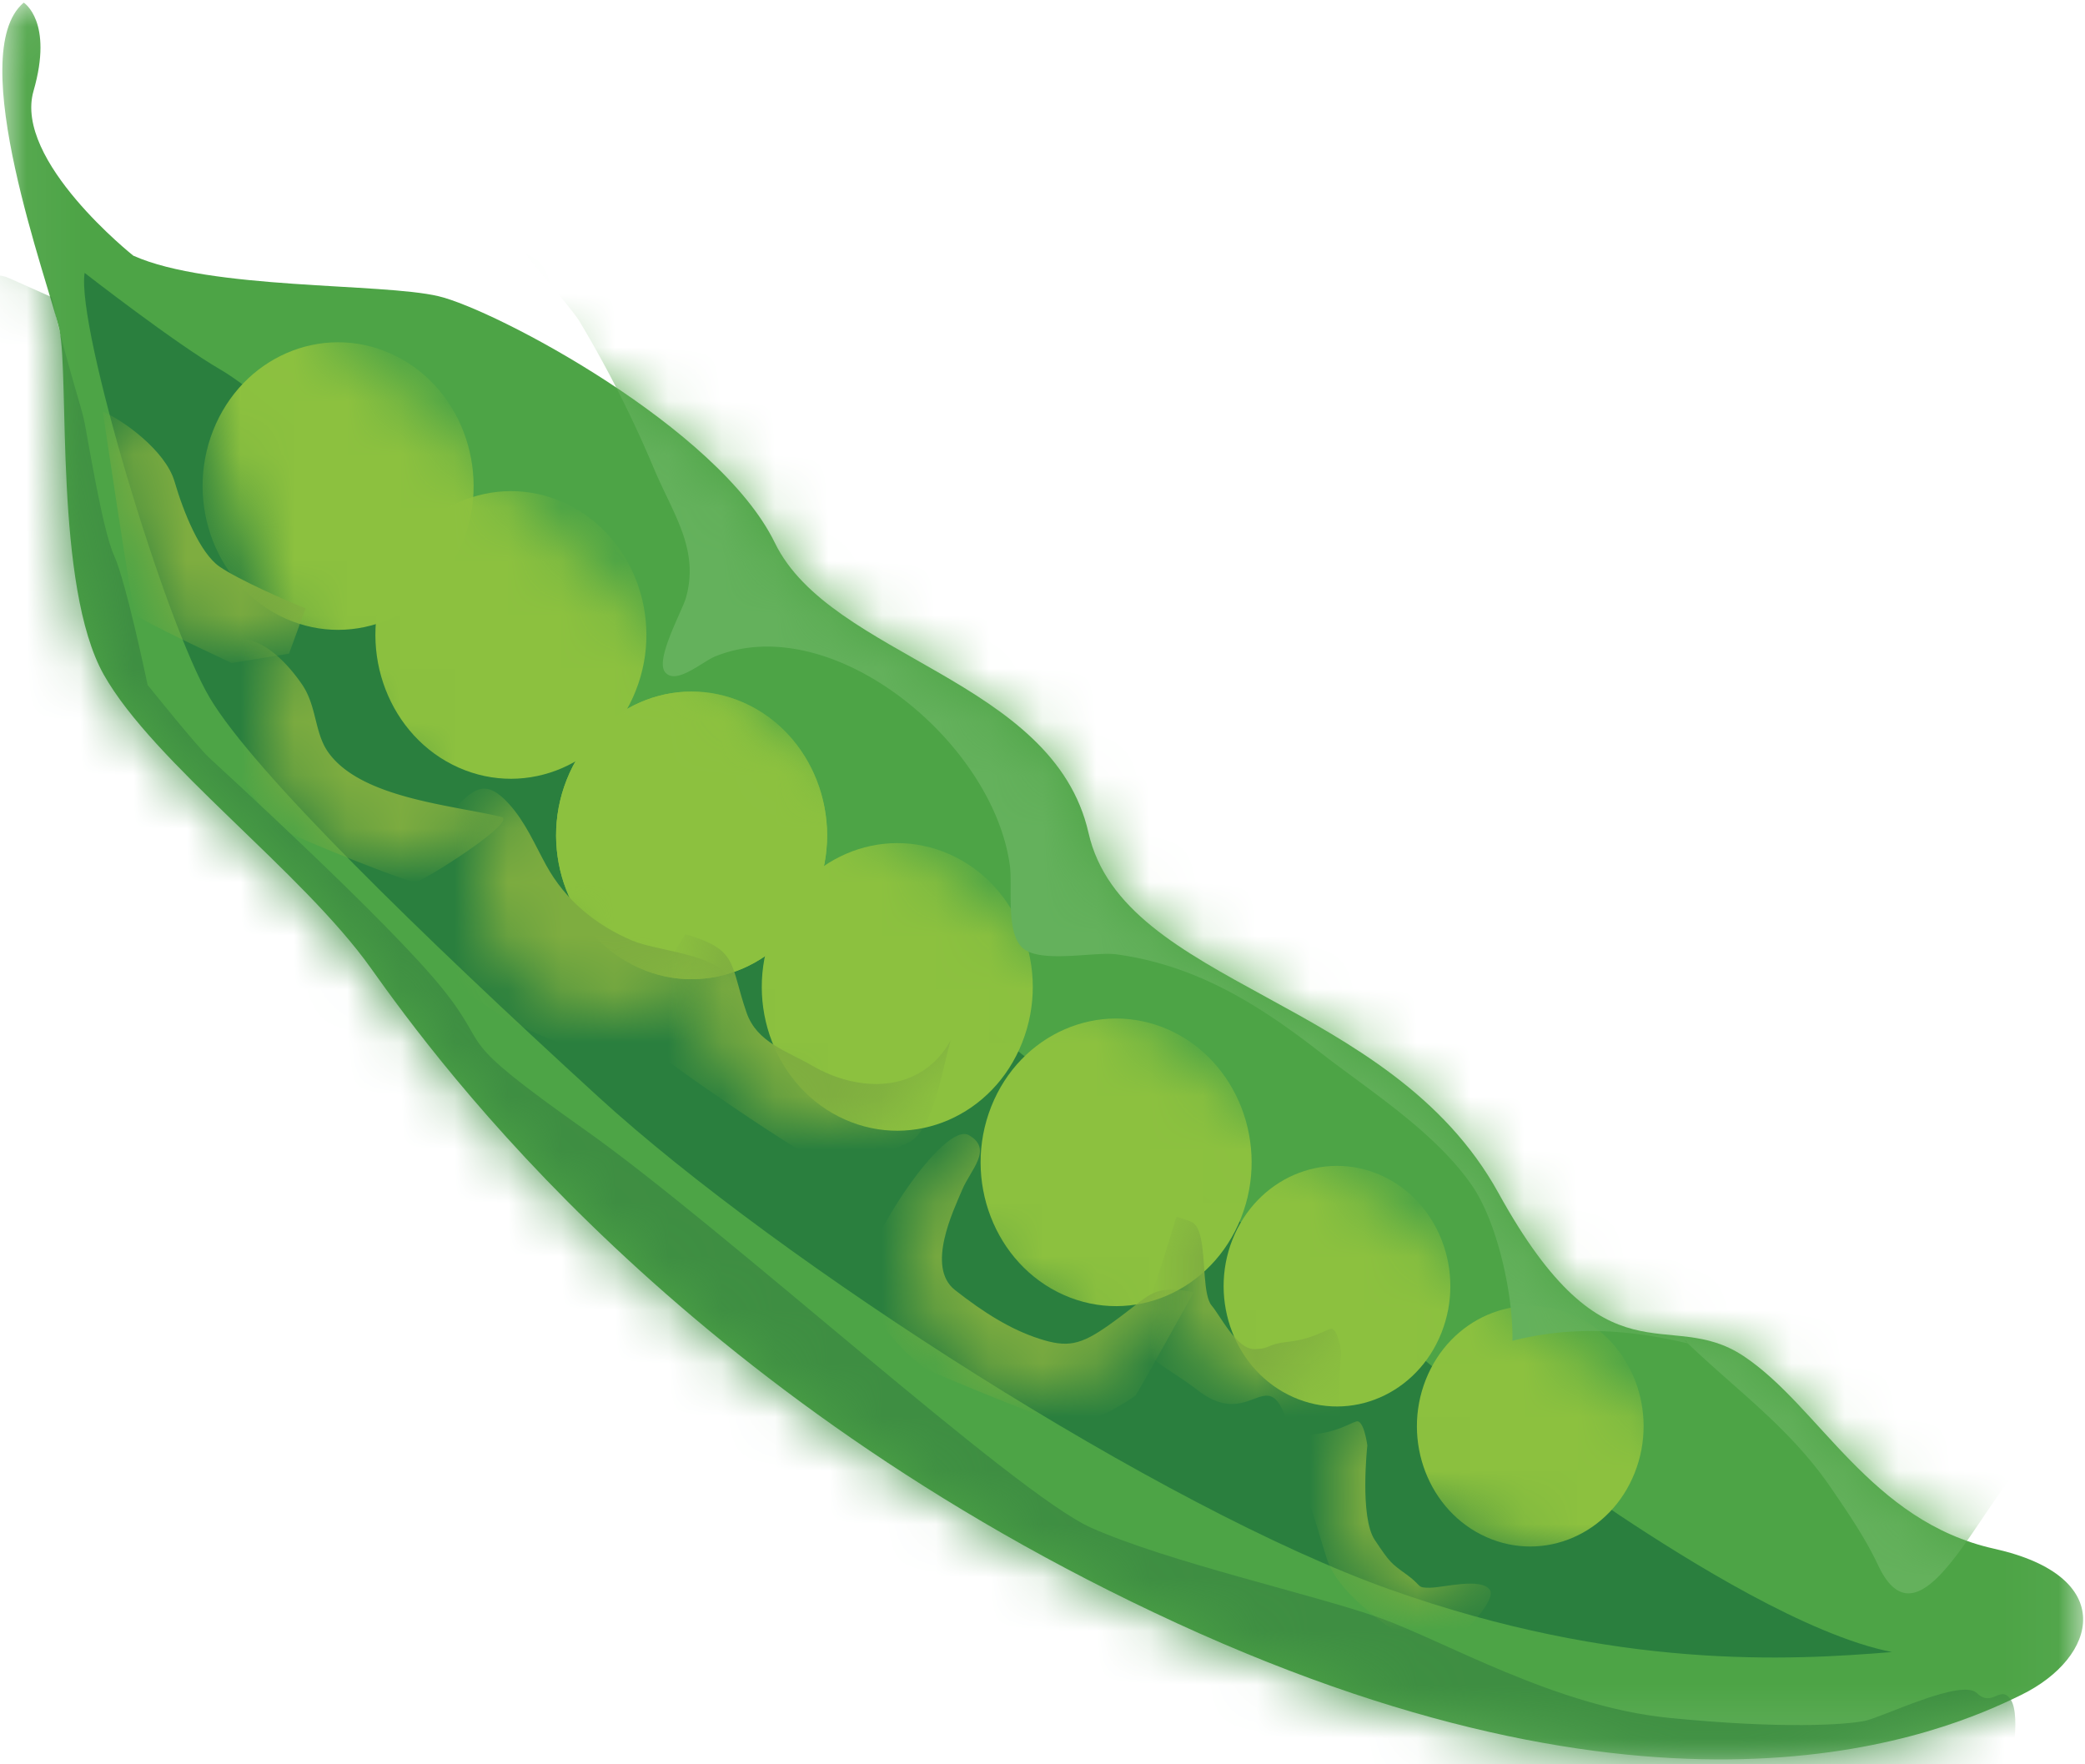 <svg width="39" height="33" xmlns="http://www.w3.org/2000/svg" xmlns:xlink="http://www.w3.org/1999/xlink"><defs><path id="a" d="M.045.048h38.92v32.86H.045z"/><path d="M2.391 7.984c.83 1.379 3.922 4.382 7.304 7.46 3.382 3.075 10.594 7.689 14.861 9.196 4.266 1.508 7.51 1.325 9.422 1.168-1.57-.307-3.82-1.702-5.118-2.56-1.3-.86-4.86-4.015-6.384-4.974-1.524-.96-6.976-5.35-8.764-6.707C11.923 10.21 9.297 8.031 7.73 6.38 6.555 5.14 4.74 3.492 3.542 2.535c-.399-.318-.73-.56-.945-.684C1.737 1.355.037.038.037.038c-.159 1.019 1.525 6.568 2.354 7.946" id="c"/><path d="M2.391 7.984c.83 1.379 3.922 4.382 7.304 7.46 3.382 3.075 10.594 7.689 14.861 9.196 4.266 1.508 7.51 1.325 9.422 1.168-1.57-.307-3.82-1.702-5.118-2.56-1.3-.86-4.86-4.015-6.384-4.974-1.524-.96-6.976-5.35-8.764-6.707C11.923 10.21 9.297 8.031 7.73 6.38 6.555 5.14 4.74 3.492 3.542 2.535c-.399-.318-.73-.56-.945-.684C1.737 1.355.037.038.037.038c-.159 1.019 1.525 6.568 2.354 7.946" id="e"/><path d="M2.391 7.984c.83 1.379 3.922 4.382 7.304 7.46 3.382 3.075 10.594 7.689 14.861 9.196 4.266 1.508 7.51 1.325 9.422 1.168-1.57-.307-3.82-1.702-5.118-2.56-1.3-.86-4.86-4.015-6.384-4.974-1.524-.96-6.976-5.35-8.764-6.707C11.923 10.21 9.297 8.031 7.73 6.38 6.555 5.14 4.74 3.492 3.542 2.535c-.399-.318-.73-.56-.945-.684C1.737 1.355.037.038.037.038c-.159 1.019 1.525 6.568 2.354 7.946" id="g"/><path d="M2.391 7.984c.83 1.379 3.922 4.382 7.304 7.46 3.382 3.075 10.594 7.689 14.861 9.196 4.266 1.508 7.51 1.325 9.422 1.168-1.57-.307-3.82-1.702-5.118-2.56-1.3-.86-4.86-4.015-6.384-4.974-1.524-.96-6.976-5.35-8.764-6.707C11.923 10.21 9.297 8.031 7.73 6.38 6.555 5.14 4.74 3.492 3.542 2.535c-.399-.318-.73-.56-.945-.684C1.737 1.355.037.038.037.038c-.159 1.019 1.525 6.568 2.354 7.946" id="i"/><path d="M2.391 7.984c.83 1.379 3.922 4.382 7.304 7.46 3.382 3.075 10.594 7.689 14.861 9.196 4.266 1.508 7.51 1.325 9.422 1.168-1.57-.307-3.82-1.702-5.118-2.56-1.3-.86-4.86-4.015-6.384-4.974-1.524-.96-6.976-5.35-8.764-6.707C11.923 10.21 9.297 8.031 7.73 6.38 6.555 5.14 4.74 3.492 3.542 2.535c-.399-.318-.73-.56-.945-.684C1.737 1.355.037.038.037.038c-.159 1.019 1.525 6.568 2.354 7.946" id="k"/><path d="M2.391 7.984c.83 1.379 3.922 4.382 7.304 7.46 3.382 3.075 10.594 7.689 14.861 9.196 4.266 1.508 7.51 1.325 9.422 1.168-1.57-.307-3.82-1.702-5.118-2.56-1.3-.86-4.86-4.015-6.384-4.974-1.524-.96-6.976-5.35-8.764-6.707C11.923 10.21 9.297 8.031 7.73 6.38 6.555 5.14 4.74 3.492 3.542 2.535c-.399-.318-.73-.56-.945-.684C1.737 1.355.037.038.037.038c-.159 1.019 1.525 6.568 2.354 7.946" id="m"/><path d="M2.391 7.984c.83 1.379 3.922 4.382 7.304 7.46 3.382 3.075 10.594 7.689 14.861 9.196 4.266 1.508 7.51 1.325 9.422 1.168-1.57-.307-3.82-1.702-5.118-2.56-1.3-.86-4.86-4.015-6.384-4.974-1.524-.96-6.976-5.35-8.764-6.707C11.923 10.21 9.297 8.031 7.73 6.38 6.555 5.14 4.74 3.492 3.542 2.535c-.399-.318-.73-.56-.945-.684C1.737 1.355.037.038.037.038c-.159 1.019 1.525 6.568 2.354 7.946" id="o"/><path d="M2.391 7.984c.83 1.379 3.922 4.382 7.304 7.46 3.382 3.075 10.594 7.689 14.861 9.196 4.266 1.508 7.51 1.325 9.422 1.168-1.57-.307-3.82-1.702-5.118-2.56-1.3-.86-4.86-4.015-6.384-4.974-1.524-.96-6.976-5.35-8.764-6.707C11.923 10.21 9.297 8.031 7.73 6.38 6.555 5.14 4.74 3.492 3.542 2.535c-.399-.318-.73-.56-.945-.684C1.737 1.355.037.038.037.038c-.159 1.019 1.525 6.568 2.354 7.946" id="q"/><path d="M.165 1.54a2.378 2.378 0 0 0-.049.125c.38 1.14.817 2.271 1.174 2.988.071.038.145.072.22.103 1.28.525 2.753-.063 3.29-1.314a2.392 2.392 0 0 0 .133-1.5C4.14 1.27 3.333.623 2.7.157a21.14 21.14 0 0 0-.167-.122h-.048C1.502.034.569.6.165 1.54" id="s"/><path d="M.226 1.585a2.456 2.456 0 1 0 4.53 1.901c.152-.361.21-.738.187-1.105A28.025 28.025 0 0 1 3.63 1.168C3.288.83 2.89.458 2.472.078A2.458 2.458 0 0 0 .226 1.586" id="u"/><path d="M.207 1.564C-.318 2.788.27 4.195 1.52 4.708c1.251.514 2.691-.062 3.216-1.285a2.35 2.35 0 0 0-.097-2.059A67.78 67.78 0 0 1 3.078.166c-.201-.05-.404-.075-.605-.075A2.46 2.46 0 0 0 .207 1.564" id="w"/><path d="M.293 1.576c-.513 1.25.062 2.69 1.285 3.215 1.223.525 2.63-.063 3.144-1.314a2.5 2.5 0 0 0 .014-1.867A287.149 287.149 0 0 0 2.7.077 2.402 2.402 0 0 0 .293 1.575" id="y"/><path d="M.283 1.582a2.402 2.402 0 1 0 4.43 1.859 2.395 2.395 0 0 0-.04-1.948C4.087 1.073 3.446.603 2.8.128A2.403 2.403 0 0 0 .283 1.582" id="A"/><path d="M.445.048C-.687 1 .921 5.313 1.11 6.17c.19.857-.098 4.797.831 6.449.93 1.65 3.71 3.681 4.998 5.492 1.288 1.812 5.806 7.988 15.077 12.25 9.272 4.262 14.355 2.046 15.79 1.341.703-.345 1.154-.883 1.159-1.404v-.016c-.005-.537-.487-1.052-1.662-1.314-2.323-.517-3.27-2.66-4.688-3.603-1.418-.944-2.56.622-4.588-3.054-2.028-3.675-7.013-3.85-7.667-6.735-.655-2.884-4.82-3.271-5.867-5.424C13.445 7.999 9.26 5.789 8.2 5.54c-1.06-.25-4.27-.116-5.703-.756 0 0-2.245-1.779-1.87-3.083C1.004.397.445.048.445.048z" id="C"/><path d="M.166 1.214c-.313.995.038 2.14.784 2.559.747.418 1.606-.05 1.92-1.046.313-.996-.038-2.141-.785-2.56a1.154 1.154 0 0 0-.567-.152C.946.015.401.465.166 1.214" id="E"/><path d="M.153 1.22c-.314.995.037 2.141.784 2.559.746.418 1.606-.051 1.92-1.046.313-.996-.039-2.142-.785-2.56a1.154 1.154 0 0 0-.567-.152C.932.02.388.47.153 1.22" id="G"/><path d="M.445.048C-.687 1 .921 5.313 1.11 6.17c.19.857-.098 4.797.831 6.449.93 1.65 3.71 3.681 4.998 5.492 1.288 1.812 5.806 7.988 15.077 12.25 9.272 4.262 14.355 2.046 15.79 1.341.703-.345 1.154-.883 1.159-1.404v-.016c-.005-.537-.487-1.052-1.662-1.314-2.323-.517-3.27-2.66-4.688-3.603-1.418-.944-2.56.622-4.588-3.054-2.028-3.675-7.013-3.85-7.667-6.735-.655-2.884-4.82-3.271-5.867-5.424C13.445 7.999 9.26 5.789 8.2 5.54c-1.06-.25-4.27-.116-5.703-.756 0 0-2.245-1.779-1.87-3.083" id="I"/></defs><g fill="none" fill-rule="evenodd"><mask id="b" fill="#fff"><use xlink:href="#a"/></mask><path d="M2.498 4.784c1.432.64 4.642.505 5.703.756 1.06.25 5.244 2.459 6.292 4.612s5.211 2.54 5.867 5.424c.654 2.884 5.639 3.06 7.667 6.735 2.027 3.676 3.17 2.11 4.588 3.054 1.419.943 2.365 3.086 4.688 3.603 2.323.517 1.94 2.03.504 2.734-1.436.705-6.519 2.921-15.79-1.34-9.272-4.263-13.79-10.44-15.078-12.251-1.287-1.811-4.068-3.842-4.998-5.492-.929-1.652-.641-5.592-.83-6.45C.92 5.314-.688 1 .444.049c0 0 .559.35.183 1.653-.375 1.304 1.87 3.083 1.87 3.083" fill="#4DA446" mask="url(#b)"/><path d="M35.386 30.9c-1.905.157-5.135.34-9.384-1.169-4.25-1.509-11.433-6.128-14.801-9.207-3.368-3.08-6.449-6.086-7.274-7.466-.826-1.38-2.503-6.934-2.344-7.954 0 0 1.691 1.318 2.549 1.814.214.124.543.367.941.686 1.193.957 3 2.609 4.17 3.848 1.561 1.652 4.177 3.834 5.959 5.193 1.781 1.359 7.21 5.753 8.728 6.713 1.517.96 5.064 4.12 6.357 4.979 1.294.86 3.535 2.255 5.099 2.562" fill="#2A7F3E"/><g transform="translate(3 4)"><mask id="d" fill="#fff"><use xlink:href="#c"/></mask><path d="M5.661 6.131c-.542 1.37-2.027 2.014-3.317 1.44C1.053 6.995.446 5.42.987 4.05c.542-1.369 2.027-2.013 3.318-1.438 1.29.574 1.898 2.15 1.356 3.52" fill="#8CC13F" mask="url(#d)"/></g><g transform="translate(3 4)"><mask id="f" fill="#fff"><use xlink:href="#e"/></mask><path d="M12.273 12.665c-.541 1.37-2.027 2.014-3.317 1.44-1.29-.576-1.898-2.152-1.356-3.52.541-1.37 2.026-2.015 3.317-1.44 1.29.575 1.898 2.15 1.356 3.52" fill="#8CC13F" mask="url(#f)"/></g><g transform="translate(3 4)"><mask id="h" fill="#fff"><use xlink:href="#g"/></mask><path d="M12.273 12.665c-.541 1.37-2.027 2.014-3.317 1.44-1.29-.576-1.898-2.152-1.356-3.52.541-1.37 2.026-2.015 3.317-1.44 1.29.575 1.898 2.15 1.356 3.52" fill="#8CC13F" mask="url(#h)"/></g><g transform="translate(3 4)"><mask id="j" fill="#fff"><use xlink:href="#i"/></mask><path d="M16.12 15.5c-.541 1.37-2.027 2.014-3.317 1.439-1.291-.575-1.897-2.151-1.356-3.52.542-1.37 2.027-2.014 3.318-1.439 1.29.575 1.897 2.15 1.355 3.52" fill="#8CC13F" mask="url(#j)"/></g><g transform="translate(3 4)"><mask id="l" fill="#fff"><use xlink:href="#k"/></mask><path d="M20.214 18.78c-.542 1.37-2.027 2.015-3.318 1.44-1.29-.575-1.897-2.15-1.356-3.52.542-1.37 2.027-2.014 3.318-1.44 1.29.576 1.897 2.151 1.356 3.52" fill="#8CC13F" mask="url(#l)"/></g><g transform="translate(3 4)"><mask id="n" fill="#fff"><use xlink:href="#m"/></mask><path d="M23.963 20.927c-.453 1.146-1.695 1.685-2.775 1.204-1.08-.481-1.587-1.8-1.135-2.945.454-1.145 1.696-1.684 2.776-1.204 1.08.481 1.587 1.8 1.134 2.945" fill="#8CC13F" mask="url(#n)"/></g><g transform="translate(3 4)"><mask id="p" fill="#fff"><use xlink:href="#o"/></mask><path d="M27.578 23.546c-.453 1.146-1.696 1.685-2.775 1.204-1.08-.48-1.587-1.799-1.134-2.944.453-1.146 1.696-1.685 2.775-1.204 1.08.48 1.587 1.799 1.134 2.944" fill="#8CC13F" mask="url(#p)"/></g><g transform="translate(3 4)"><mask id="r" fill="#fff"><use xlink:href="#q"/></mask><path d="M8.893 8.917c-.54 1.37-2.027 2.014-3.317 1.439-1.29-.575-1.898-2.151-1.356-3.52.542-1.37 2.027-2.014 3.317-1.44 1.29.575 1.898 2.152 1.356 3.52" fill="#8CC13F" mask="url(#r)"/></g><g transform="translate(2 7)"><mask id="t" fill="#fff"><use xlink:href="#s"/></mask><path d="M-.076.7c.357.145 1.17.722 1.34 1.304.17.582.478 1.342.842 1.594s1.298.654 1.477.727l.133.055-.31.846-1.072.175S.585 4.591.526 4.485C.466 4.38-.076.7-.076.7" fill="#7EAD40" mask="url(#t)"/></g><g transform="translate(5 11)"><mask id="v" fill="#fff"><use xlink:href="#u"/></mask><path d="M-.187 1.022c.345.15.646.504.832.773.284.41.233.905.493 1.273.607.861 2.31.988 3.24 1.212.32.077-1.456 1.204-1.605 1.217-.149.013-2.308-.857-2.464-.97-.574-.425-2.634-3.376-.887-3.57a.766.766 0 0 1 .391.065" fill="#7EAD40" mask="url(#v)"/></g><g transform="translate(9 14)"><mask id="x" fill="#fff"><use xlink:href="#w"/></mask><path d="M-.016.76c.158-.036.324.04.542.283.305.34.474.747.69 1.14.358.652.92 1.116 1.608 1.409.46.196 1.57.25 1.82.707.16.295-.03 1.015-.258 1.238-.75.74-2.366.203-3.182-.133C.149 4.97-1.29 4.021-1.464 2.832c-.09-.611.536-1.238.915-1.648.205-.222.365-.386.533-.424" fill="#7EAD40" mask="url(#x)"/></g><g transform="translate(13 16)"><mask id="z" fill="#fff"><use xlink:href="#y"/></mask><path d="M-.179 1.475c.995.285.826.55 1.143 1.464.193.56.753.717 1.22.989.896.522 2.047.525 2.602-.475-.147.461-.314 1.686-.79 1.915 0 0-1.124.542-1.525.421-.402-.12-3.066-1.954-3.42-2.287-.353-.334.77-2.027.77-2.027" fill="#7EAD40" mask="url(#z)"/></g><g transform="translate(17 21)"><mask id="B" fill="#fff"><use xlink:href="#A"/></mask><path d="M1.125.233c.455.264.032.64-.128 1.022-.161.384-.68 1.443-.135 1.873.546.429 1.043.738 1.572.91.528.172.774.124 1.307-.253.535-.377.697-.584.972-.644.276-.06.613.032.613.032S4.29 5.043 4.243 5.097c-.048.055-.972.645-1.31.553C2.598 5.558.587 4.74.34 4.611.093 4.483-.878 3.574-.84 2.89-.805 2.203.661-.037 1.125.233" fill="#7EAD40" mask="url(#B)"/></g><g><mask id="D" fill="#fff"><use xlink:href="#C"/></mask><path d="M.967 5.558c.21.993.54 2.014.598 2.265.06.251.342 2.074.569 2.568.226.494.627 2.42.627 2.42s.918 1.144 1.15 1.36c.23.215 3.367 3.08 4.357 4.31.99 1.228.095.828 2.689 2.663s8.015 6.788 9.447 7.428c1.432.642 4.19 1.258 5.39 1.684 1.203.425 3.295 1.663 5.422 1.875 2.127.212 3.318.128 3.662.057.344-.07 1.808-.8 2.1-.52.292.281.44-.174.636.127.195.301.006 1.452-.147 1.44-.153-.013-11.237.865-12.125.58-.888-.286-10.323-5.07-12.097-6.313-1.774-1.243-9.01-8.805-10.227-10.528-1.217-1.724-.464-.427-1.951-2.667-1.488-2.24-2.39-3.96-1.837-5.901.554-1.942.153-3.557.944-3.202l.793.354z" fill="#3E8E42" mask="url(#D)"/></g><g transform="translate(22 22)"><mask id="F" fill="#fff"><use xlink:href="#E"/></mask><path d="M.004.757c.273.104.383.045.463.43.08.386.037 1.044.197 1.232.16.187.472.824.803.815.332-.01.192-.088.628-.137.436-.048.647-.198.789-.24.141-.043.205.448.205.448s-.146 1.339.139 1.767c.286.428.301.436.6.652.297.215.178.246.434.243.257-.002.957-.195 1.12.042.163.237-.972 1.405-1.303 1.122-.332-.282-1.497-.935-1.747-1.708-.25-.774-.329-1.28-.61-1.316-.28-.035-.628.429-1.32-.104-.69-.533-1.038-.533-.93-1.106.107-.574-.014-.447.12-.834C-.271 1.675.005.757.005.757" fill="#7EAD40" mask="url(#F)"/></g><g transform="translate(25 26)"><mask id="H" fill="#fff"><use xlink:href="#G"/></mask><path d="M-2.51-1.513c.273.104.384.044.463.43.08.386.037 1.044.197 1.231.16.187.472.824.804.815.332-.009.192-.087.628-.136C.017.78.229.63.37.587c.142-.043.206.448.206.448S.429 2.374.714 2.802c.286.427.302.436.6.651.297.216.178.247.435.244.256-.003.957-.196 1.12.042.163.237-.973 1.405-1.304 1.122-.331-.283-1.497-.935-1.747-1.708-.25-.774-.328-1.28-.61-1.316-.28-.035-.627.428-1.319-.105C-2.8 1.2-3.149 1.2-3.042.626c.108-.573-.014-.446.121-.833.136-.388.411-1.306.411-1.306" fill="#7EAD40" mask="url(#H)"/></g><g><mask id="J" fill="#fff"><use xlink:href="#I"/></mask><path d="M9.296 4.008c-.01.145 1.378 1.729 1.534 1.987a21.655 21.655 0 0 1 1.408 2.784c.357.842.846 1.499.593 2.4-.067.242-.576 1.148-.394 1.388.199.262.698-.191.942-.29 2.184-.883 5.194 1.592 5.51 3.909.055.397-.08 1.233.228 1.534.319.312 1.357.075 1.765.13 1.474.202 2.628.913 3.799 1.823.931.725 2.163 1.497 2.856 2.506.473.689.77 2.041.753 2.899 1.137-.287 2.182-.208 3.278.048 0 0-.04-.068-.05-.05.973.942 1.968 1.626 2.756 2.79.3.441.624.914.853 1.404.909 1.945 2.217-2.052 3.229-2.262.23-.047.938-3.098-2.275-6.706-3.212-3.61-26.597-19.09-26.597-19.09l-.188 2.796" fill="#64B15C" mask="url(#J)"/></g></g></svg>